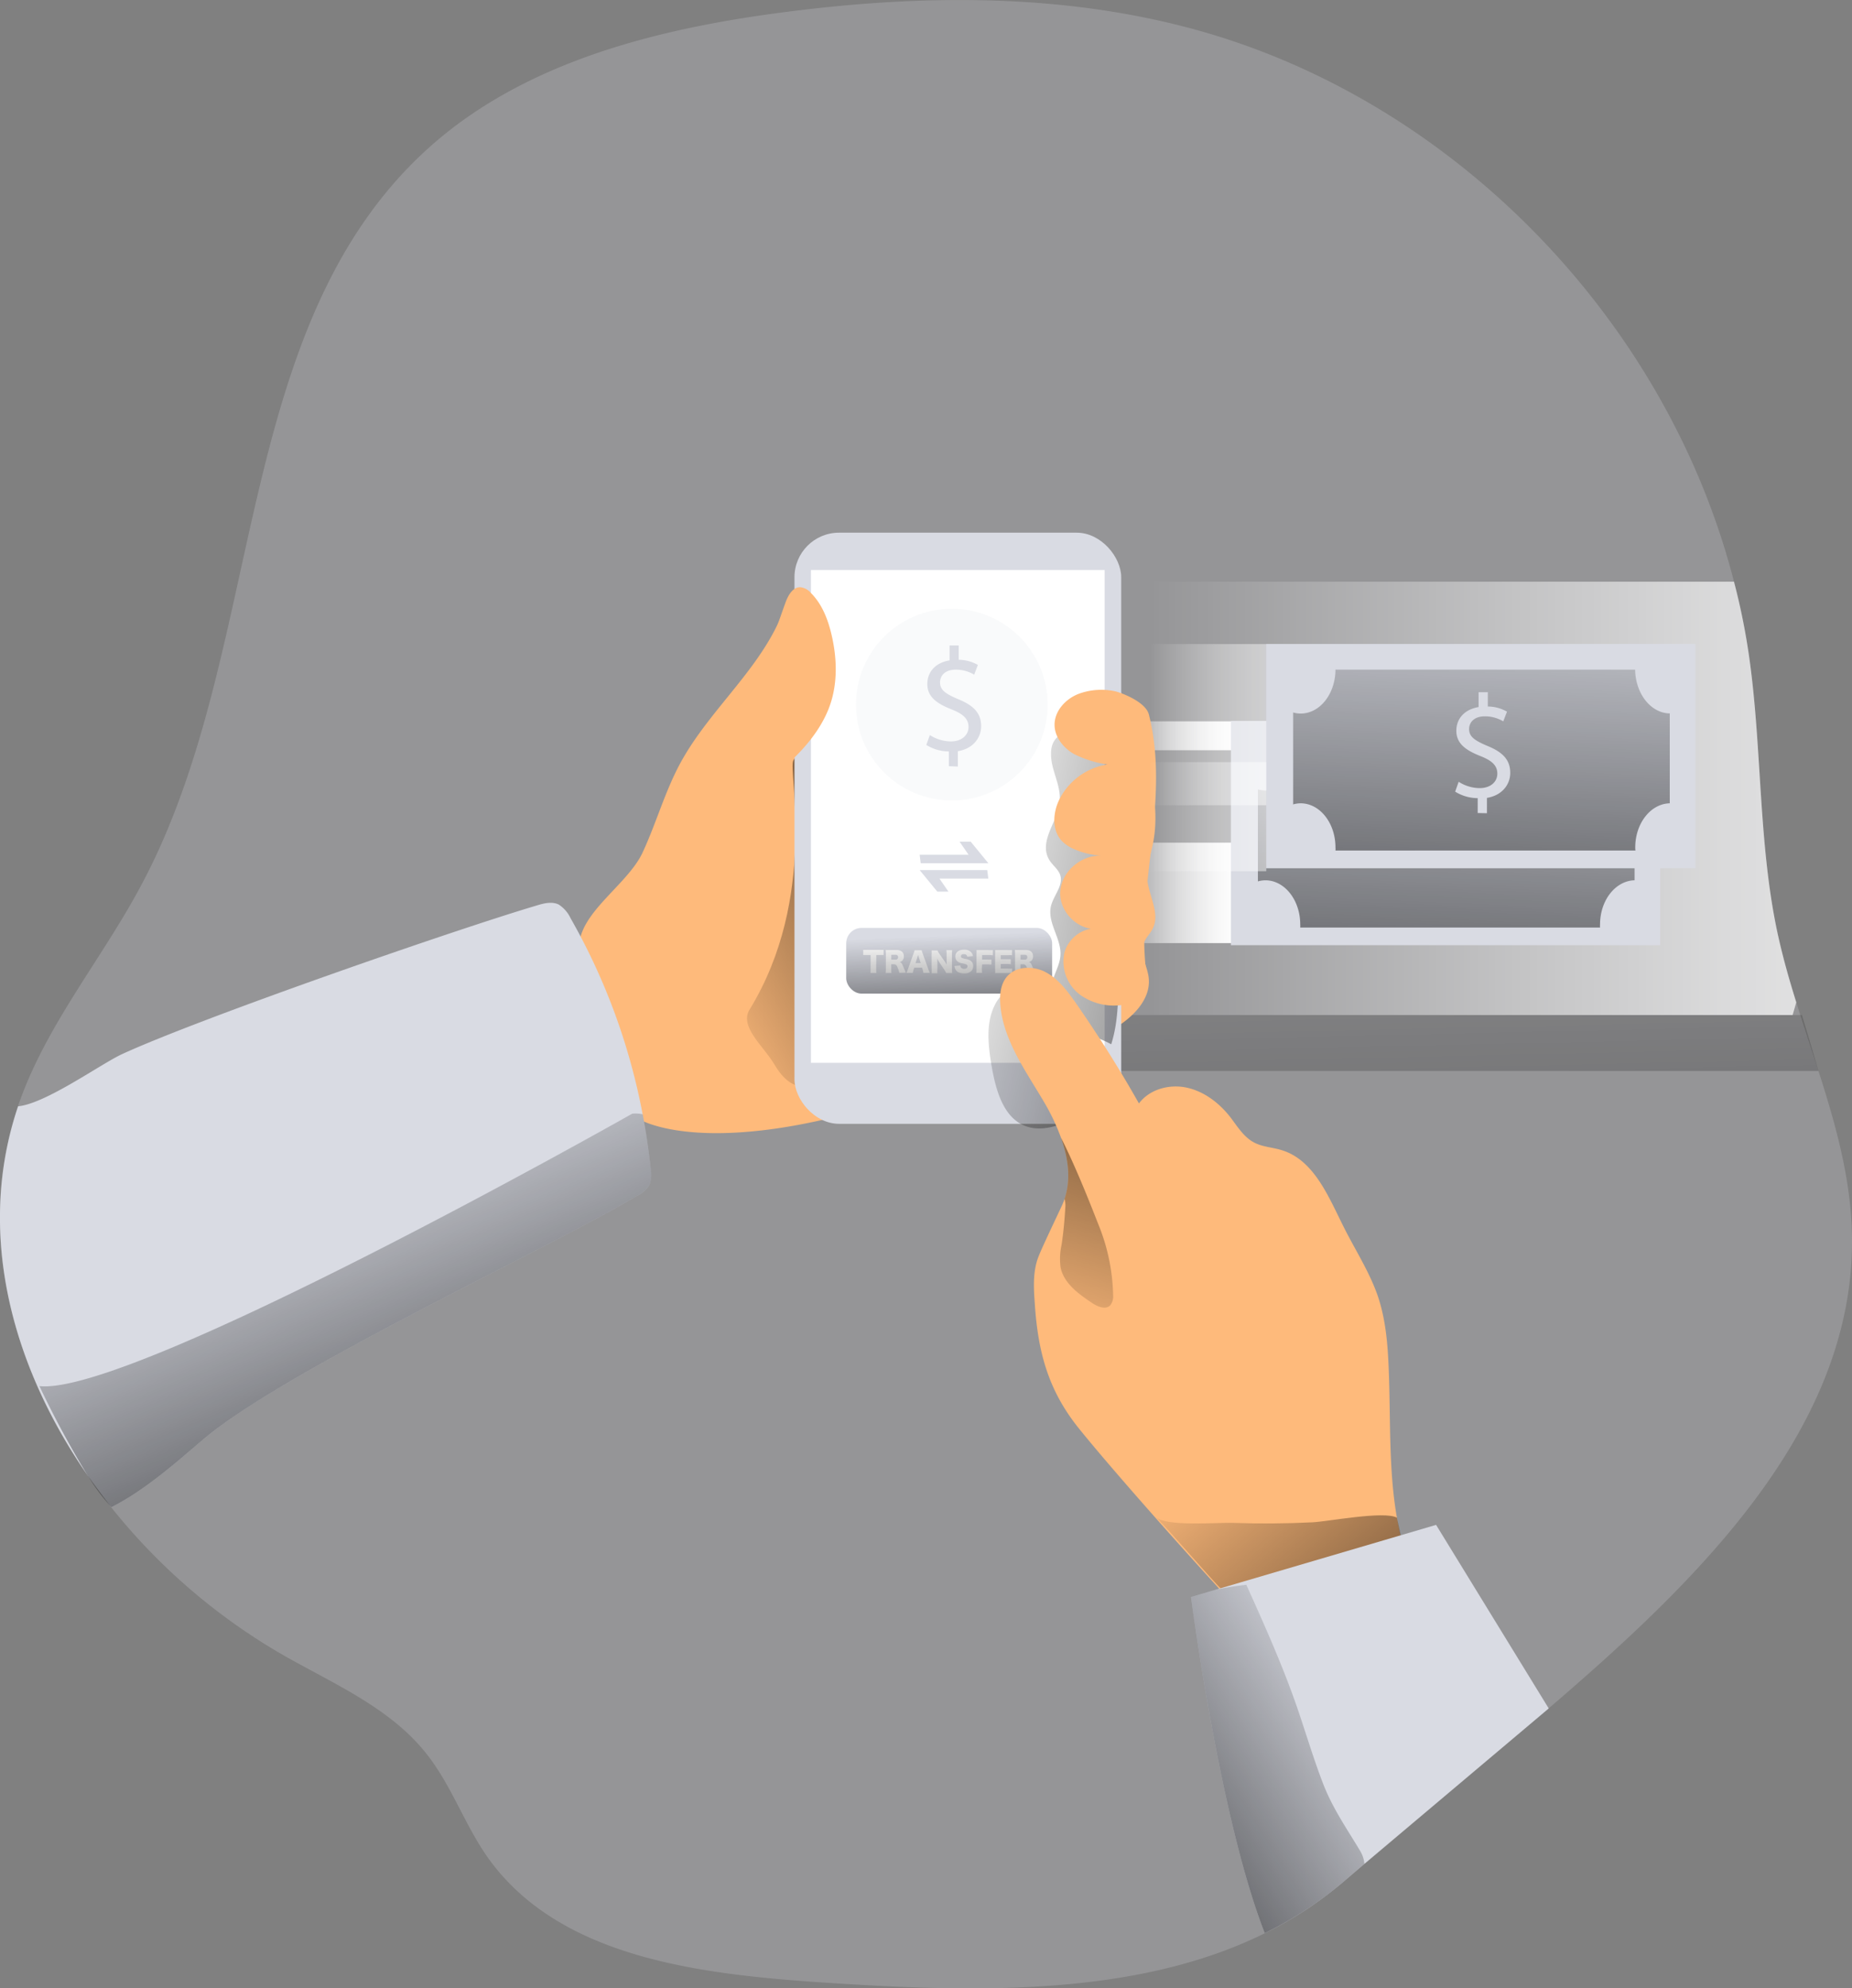 <svg id="Layer_1" data-name="Layer 1" xmlns="http://www.w3.org/2000/svg" xmlns:xlink="http://www.w3.org/1999/xlink" viewBox="0 0 438.83 471.03"><rect x="0" y="0" width="438.83" height="471.03" fill="#808080" stroke="none"/><defs><linearGradient id="linear-gradient" x1="273.08" y1="191.15" x2="280.99" y2="548.41" gradientUnits="userSpaceOnUse"><stop offset="0" stop-color="#010101" stop-opacity="0"/><stop offset="0.95" stop-color="#010101"/></linearGradient><linearGradient id="linear-gradient-2" x1="332.61" y1="197.12" x2="634.49" y2="197.12" gradientUnits="userSpaceOnUse"><stop offset="0" stop-color="#fff" stop-opacity="0"/><stop offset="0.14" stop-color="#fff" stop-opacity="0.22"/><stop offset="0.3" stop-color="#fff" stop-opacity="0.45"/><stop offset="0.45" stop-color="#fff" stop-opacity="0.65"/><stop offset="0.6" stop-color="#fff" stop-opacity="0.8"/><stop offset="0.73" stop-color="#fff" stop-opacity="0.91"/><stop offset="0.85" stop-color="#fff" stop-opacity="0.98"/><stop offset="0.94" stop-color="#fff"/></linearGradient><linearGradient id="linear-gradient-3" x1="264.18" y1="174.31" x2="296.98" y2="174.31" xlink:href="#linear-gradient-2"/><linearGradient id="linear-gradient-4" x1="264.18" y1="211.52" x2="296.98" y2="211.52" xlink:href="#linear-gradient-2"/><linearGradient id="linear-gradient-5" x1="222.35" y1="244.09" x2="321.94" y2="190.31" xlink:href="#linear-gradient"/><linearGradient id="linear-gradient-6" x1="224.67" y1="221.61" x2="226.14" y2="259.67" xlink:href="#linear-gradient"/><linearGradient id="linear-gradient-7" x1="280.87" y1="218" x2="424.74" y2="249.42" xlink:href="#linear-gradient"/><linearGradient id="linear-gradient-8" x1="345.96" y1="347.6" x2="428.66" y2="444.56" xlink:href="#linear-gradient"/><linearGradient id="linear-gradient-9" x1="405.33" y1="153.44" x2="398.13" y2="327.29" xlink:href="#linear-gradient"/><linearGradient id="linear-gradient-10" x1="413.68" y1="135.23" x2="406.48" y2="309.07" xlink:href="#linear-gradient"/><linearGradient id="linear-gradient-11" x1="130.37" y1="277.5" x2="187.82" y2="417.94" xlink:href="#linear-gradient"/><linearGradient id="linear-gradient-12" x1="385.36" y1="405.31" x2="285.85" y2="467.17" xlink:href="#linear-gradient"/><linearGradient id="linear-gradient-13" x1="308.32" y1="329.51" x2="344.33" y2="207.73" xlink:href="#linear-gradient"/><linearGradient id="linear-gradient-14" x1="272.36" y1="171.67" x2="305.16" y2="171.67" xlink:href="#linear-gradient-2"/><linearGradient id="linear-gradient-15" x1="272.36" y1="193.47" x2="305.16" y2="193.47" xlink:href="#linear-gradient-2"/></defs><title>Transfer Money 1</title><path d="M499.27,300.35c1,46-36.86,82.35-71.85,112.35a2.91,2.91,0,0,1-.38.34L379.71,453a90.08,90.08,0,0,1-19.61,13c-31.11,15.35-70.21,13.95-106,11.55-28.81-2-61.56-6.07-78.2-29.72-5.4-7.74-8.51-16.95-14.37-24.35-8.4-10.67-21.45-16.35-33.27-23a144.23,144.23,0,0,1-41.44-35.4c-21.94-27.48-33.1-62.43-22.11-95,.17-.55.38-1.11.59-1.67C72,250,85,234.6,94.15,217.27,123.62,161.74,115,86.12,161.4,43.6,183.89,23,215.11,15,245.32,11c31.53-4.18,64-4.71,94.8,3.07C403.29,29.9,455.22,82.91,471.33,145.8a157.53,157.53,0,0,1,3.7,18.59c2.93,21.31,2.09,43.15,6.52,64.21,1.22,5.69,2.79,11.27,4.54,16.85C491.74,263.59,498.89,281.45,499.27,300.35Z" transform="translate(-60.46 -7.99)" fill="#d9dbe3" opacity="0.24" style="isolation:isolate"/><polygon points="426.97 240.46 118.03 240.46 118.03 253.71 430.9 253.71 426.97 240.46" fill="url(#linear-gradient)"/><path d="M486.09,245.45l-.87,3h-301V145.8H471.33a157.53,157.53,0,0,1,3.7,18.59c2.93,21.31,2.09,43.15,6.52,64.21C482.77,234.29,484.34,239.87,486.09,245.45Z" transform="translate(-60.46 -7.99)" fill="url(#linear-gradient-2)"/><rect x="259.05" y="170.89" width="32.8" height="6.84" fill="url(#linear-gradient-3)"/><rect x="259.05" y="199.63" width="32.8" height="23.79" fill="url(#linear-gradient-4)"/><path d="M212.7,210c3.21-6.88,5.25-14.29,8.84-21,7.1-13.24,20-23.13,24.91-37.33,5.91,2.37,7.89,9.9,7.24,16.24s-3.11,12.49-2.81,18.85a90.31,90.31,0,0,1,59.61-20.59c5.22.15,10.87,1,14.54,4.68,2.56,2.59,3.74,6.21,4.83,9.68,2.8,8.87,5.63,18.21,3.79,27.32-.57,2.82-1.58,5.62-1.33,8.48.36,3.91,3,7.92,1.36,11.48-.62,1.32-1.78,2.35-2.26,3.73-.88,2.55.84,5.21,1.2,7.88.74,5.37-4,9.88-8.71,12.54-14,7.88-30.62,9.35-45.78,14.68-48.8,17.14-67.3,6.93-67.86,5.18-3.83-11.78-11.71-26.59-12.56-38.9C197.13,224.53,209.09,217.74,212.7,210Z" transform="translate(-60.46 -7.99)" fill="#feba7b"/><path d="M238.05,247.2c-2.4,3.92,3.19,8.57,5.6,12.48,1.21,2,2.53,4,4.61,5.06,1.84.91,4,.84,6.05.76,4.12-.18,8.38-.39,12.05-2.28,5.67-2.91,8.73-9.13,11.1-15.05,7-17.44,11.24-37,5.5-54.93-1.65-5.16-4.53-10.46-9.57-12.45-4.89-1.92-10.39-.19-15.22,1.87-2.8,1.2-8.15,2.63-9.71,5.43C247.07,190.57,254.44,220.45,238.05,247.2Z" transform="translate(-60.46 -7.99)" fill="url(#linear-gradient-5)"/><path d="M214.34,288.7a6.73,6.73,0,0,1-2.93,2.58c-21.69,12.91-83.53,41.4-102.78,57.69-6.88,5.86-13.78,12-21.77,16.08q-3-3.76-5.75-7.74s-.07-.11-.11-.14c-18-26.09-26.23-57.59-16.25-87.1,6.52-.62,19.56-10,24.59-12.34,18.48-8.51,78.75-29.44,98.29-35.23,1.67-.52,3.59-1,5.19-.24a7.71,7.71,0,0,1,2.83,3.24A150.05,150.05,0,0,1,212.74,272c.84,4.29,1.46,8.65,1.92,13A6.73,6.73,0,0,1,214.34,288.7Z" transform="translate(-60.46 -7.99)" fill="#d9dbe3"/><rect x="188.25" y="126.19" width="77.42" height="140.04" rx="10.56" fill="#d9dbe3"/><rect x="192.15" y="135.04" width="69.6" height="116.74" fill="#fff"/><circle cx="225.53" cy="166.92" r="22.71" fill="#d9dbe3" opacity="0.16"/><rect x="200.51" y="219.82" width="48.79" height="15.56" rx="3.64" fill="#d9dbe3"/><path d="M268.07,237.49a7,7,0,0,0,.05,1H266.7a6.94,6.94,0,0,0,.05-1v-3.25H266c-.41,0-.52,0-1,0v-1.23a7.81,7.81,0,0,0,1,0h2.83a8.69,8.69,0,0,0,1,0v1.23a8.94,8.94,0,0,0-1,0h-.73Z" transform="translate(-60.46 -7.99)" fill="#fff"/><path d="M273.56,238.46a6.63,6.63,0,0,0-.32-1c-.2-.57-.28-.71-.44-.85a.69.69,0,0,0-.5-.18h-.66v1.06a6.52,6.52,0,0,0,.05,1H270.3a5.92,5.92,0,0,0,.06-1V234a6.6,6.6,0,0,0-.06-.95l1,0h1.68c1,0,1.65.54,1.65,1.47a1.41,1.41,0,0,1-.38,1.06,1.63,1.63,0,0,1-.61.32c.33.1.48.25.68.71.1.2.19.42.48,1.12.07.18.15.34.31.68Zm-.92-3.13a.57.57,0,0,0,.62-.6c0-.36-.21-.55-.61-.55h-1v1.15Z" transform="translate(-60.46 -7.99)" fill="#fff"/><path d="M279.26,238.46a5.31,5.31,0,0,0-.15-.69l-.18-.55h-1.84l-.17.55a3.61,3.61,0,0,0-.16.69h-1.51a5.32,5.32,0,0,0,.31-.78l1.39-3.89a3.52,3.52,0,0,0,.21-.69h1.68a6.12,6.12,0,0,0,.22.69l1.4,3.89c.12.34.23.6.31.78ZM278,234.2l-.6,1.93h1.22Z" transform="translate(-60.46 -7.99)" fill="#fff"/><path d="M284.3,235.73a7.81,7.81,0,0,1,.46.77c0-.29,0-.59,0-.95v-1.47a6.56,6.56,0,0,0-.06-1h1.38a6.83,6.83,0,0,0-.05,1v3.42a8.44,8.44,0,0,0,.05,1h-1.42a6.7,6.7,0,0,0-.48-.82l-1.19-1.8a7.5,7.5,0,0,1-.47-.79,7.52,7.52,0,0,1,.05,1v1.45a6.88,6.88,0,0,0,0,1h-1.37a6.46,6.46,0,0,0,0-1v-3.39a6.88,6.88,0,0,0,0-1h1.4a4,4,0,0,0,.45.8Z" transform="translate(-60.46 -7.99)" fill="#fff"/><path d="M288,236.71a.85.85,0,0,0,.16.48.94.94,0,0,0,.76.31c.49,0,.79-.22.79-.59a.48.48,0,0,0-.27-.45,5.63,5.63,0,0,0-1-.26,2.69,2.69,0,0,1-1-.37,1.48,1.48,0,0,1-.62-1.24c0-1,.8-1.62,2.07-1.62a2.1,2.1,0,0,1,1.79.73,1.82,1.82,0,0,1,.32.78l-1.36.15c-.08-.42-.31-.6-.8-.6s-.69.22-.69.51a.44.44,0,0,0,.31.41,3.8,3.8,0,0,0,.89.22,3.08,3.08,0,0,1,1,.36,1.45,1.45,0,0,1,.7,1.32,1.65,1.65,0,0,1-.45,1.19,2.38,2.38,0,0,1-1.7.54,3.07,3.07,0,0,1-1.44-.31,1.5,1.5,0,0,1-.69-.83,2.23,2.23,0,0,1-.15-.6Z" transform="translate(-60.46 -7.99)" fill="#fff"/><path d="M293.12,237.34a7.31,7.31,0,0,0,.05,1.12h-1.39a6,6,0,0,0,.06-1.1V234a6.25,6.25,0,0,0,0-.94c.26,0,.45,0,.94,0h1.87a7.27,7.27,0,0,0,1.08,0v1.23a9.11,9.11,0,0,0-1.08-.05h-1.48v1.06h1.21a6.84,6.84,0,0,0,1,0v1.2a8.63,8.63,0,0,0-1-.05h-1.21Z" transform="translate(-60.46 -7.99)" fill="#fff"/><path d="M300.26,238.51a6.72,6.72,0,0,0-1.06,0h-2c-.49,0-.67,0-.95,0a5.86,5.86,0,0,0,0-.94V234a6.58,6.58,0,0,0,0-.94c.27,0,.45,0,.95,0h2.06a8.31,8.31,0,0,0,1,0v1.21a8.31,8.31,0,0,0-1,0h-1.68v.95h1.39c.43,0,.58,0,1,0v1.19a8.24,8.24,0,0,0-1-.05h-1.39v1.09h1.66a8.9,8.9,0,0,0,1.05,0Z" transform="translate(-60.46 -7.99)" fill="#fff"/><path d="M304.18,238.46a7.5,7.5,0,0,0-.31-1c-.21-.57-.29-.71-.45-.85a.69.69,0,0,0-.5-.18h-.66v1.06a6.52,6.52,0,0,0,.05,1h-1.39a5.92,5.92,0,0,0,.06-1V234a6.6,6.6,0,0,0-.06-.95l1,0h1.67c1.05,0,1.65.54,1.65,1.47a1.41,1.41,0,0,1-.38,1.06,1.56,1.56,0,0,1-.61.32c.33.1.48.25.68.71.1.2.19.42.48,1.12.07.18.15.34.31.68Zm-.91-3.13a.56.56,0,0,0,.61-.6c0-.36-.21-.55-.61-.55h-1v1.15Z" transform="translate(-60.46 -7.99)" fill="#fff"/><rect x="200.51" y="219.82" width="48.79" height="15.56" rx="3.64" fill="url(#linear-gradient-6)"/><path d="M309.17,211.84c.78,1.21,2.07,2.1,2.51,3.47.79,2.49-1.6,4.8-2.2,7.35-.93,4,2.6,7.77,2.24,11.81-.26,3.07-2.73,5.91-2,8.89-3-4.38-10.55-2.51-13.21,2.1s-1.9,10.34-1,15.58c1,5.48,2.79,11.81,8,13.74,3.93,1.44,8.24-.27,12.07-1.95q-2.81-10.29-5.12-20.71a27.33,27.33,0,0,1,13.3,3.25c1.66-5.21,1.68-10.78,1.69-16.24l.05-37.47,0-19.34c0-3.86,2.39-4.14-.45-6.55-3.68,6.07-14.95,2.87-15.52,10.07-.39,4.85,3,8.4,1.79,13.47C310.49,203.26,306.55,207.73,309.17,211.84Z" transform="translate(-60.46 -7.99)" fill="url(#linear-gradient-7)"/><path d="M392.89,378.17a5.18,5.18,0,0,1-1.74,1.43c-6.07,3.55-12.56,7.25-19.61,7.22-10.35-.07-11.85,8.65-18.9,1.08-9.31-10-27.73-30.63-36.34-41.27-7.33-9-9.87-18.06-10.64-29.71-.28-3.8-.52-7.78.91-11.34.76-2,4.67-10.15,5.58-12.14a15.14,15.14,0,0,0,.55-1.43c1.57-4.64.88-9.66-.83-14.47v0a50.33,50.33,0,0,0-4-8.44c-4.36-7.43-9.77-14.75-10.4-23.3-.14-2.19.07-4.57,1.47-6.31,2.09-2.65,6.24-2.79,9.24-1.22s5.09,4.36,7.05,7.12c5.4,7.77,10.46,15.76,15.1,24,2.54-3.39,7.25-4.64,11.37-3.73s7.64,3.62,10.25,6.94c1.71,2.23,3.21,4.77,5.69,6.06,2,1.05,4.32,1.12,6.45,1.78,7.74,2.31,11.16,11.06,14.79,18.28,2.69,5.37,6,10.46,8,16.15,1.85,5.37,2.37,11.13,2.61,16.81.63,14.2-.35,28.67,3.42,42.38C393.27,375.41,393.66,377,392.89,378.17Z" transform="translate(-60.46 -7.99)" fill="#feba7b"/><path d="M334.36,367.4c3.88,3.86,12.31,13.93,16.2,17.79,1.75,1.75,3.61,3.56,6,4.24,2,.56-.45-5.93,1.58-6.27,9.82-1.64,25.76-4.33,34.9-8.28l-1.59-7.36c-3.1-1.65-16.23.91-20,1.1q-9.48.47-19,.13C349.19,368.64,336.66,369.68,334.36,367.4Z" transform="translate(-60.46 -7.99)" fill="url(#linear-gradient-8)"/><path d="M427.42,412.7a2.91,2.91,0,0,1-.38.34l-43.29,36.49-4,3.42a90.08,90.08,0,0,1-19.61,13c-10.77-27.55-17.47-79.63-17.47-79.63l5.76-1.71,52.31-15.38Z" transform="translate(-60.46 -7.99)" fill="#d9dbe3"/><rect x="291.67" y="170.78" width="101.71" height="53.13" fill="#d9dbe3"/><path d="M447.77,195.25v21.28c-4.53.11-8.18,4.74-8.18,10.46a4.47,4.47,0,0,0,0,.73H368.55a4.47,4.47,0,0,0,0-.73c0-5.77-3.7-10.46-8.26-10.46a7,7,0,0,0-1.77.26V195a7,7,0,0,0,1.77.26c4.56,0,8.22-4.63,8.26-10.41h71C439.63,190.56,443.29,195.14,447.77,195.25Z" transform="translate(-60.46 -7.99)" fill="url(#linear-gradient-9)"/><rect x="300.02" y="152.56" width="101.71" height="53.13" fill="#d9dbe3"/><path d="M456.11,177v21.29c-4.52.1-8.18,4.73-8.18,10.46a3.59,3.59,0,0,0,.05.73H376.9a4.47,4.47,0,0,0,0-.73c0-5.78-3.7-10.46-8.26-10.46a6.53,6.53,0,0,0-1.77.26V176.77a6.53,6.53,0,0,0,1.77.26c4.56,0,8.22-4.63,8.26-10.41h71C448,172.35,451.63,176.93,456.11,177Z" transform="translate(-60.46 -7.99)" fill="url(#linear-gradient-10)"/><path d="M257.06,175.22c1.91-5.35,1.74-11.26.45-16.79-.85-3.67-2.26-7.35-4.94-10a3.79,3.79,0,0,0-2.5-1.33c-1.83,0-2.9,2-3.52,3.72q-3.9,10.81-7.08,21.87a34.66,34.66,0,0,0-1.84,10.54c.18,6.14,3.56,10.91,9.08,6.07C251,185.52,255.1,180.69,257.06,175.22Z" transform="translate(-60.46 -7.99)" fill="#feba7b"/><path d="M316.21,172.3c-3.22,1.16-6,4.18-5.87,7.61.11,2.8,2.12,5.26,4.54,6.67a25.42,25.42,0,0,0,8,2.51,15.41,15.41,0,0,0-11.4,8.28c-1.57,3.15-1.82,7.35.63,9.89a9.17,9.17,0,0,0,3.12,2,18.72,18.72,0,0,0,6.27,1.43c-4.83-.23-9.57,3.78-9.82,8.6s4.43,9.39,9.22,8.73c-3.64-.59-7.35,2.19-8.26,5.76a9.86,9.86,0,0,0,3.65,9.8A13.72,13.72,0,0,0,326.75,246c1.83-.28,3.76-1,4.74-2.55s.74-3.55.53-5.37c-2.36-20.37,5.74-40.76.66-60.84-.67-2.62-5.23-4.7-7.8-5.44A15.52,15.52,0,0,0,316.21,172.3Z" transform="translate(-60.46 -7.99)" fill="#feba7b"/><path d="M214.34,288.7a6.73,6.73,0,0,1-2.93,2.58c-21.69,12.91-83.53,41.4-102.78,57.69-6.88,5.86-13.78,12-21.77,16.08a52.69,52.69,0,0,1-5.75-7.74s-.07-.11-.11-.14a229.54,229.54,0,0,1-11.2-20.82c22.12,2.44,140.46-64.53,140.46-64.53a8.08,8.08,0,0,1,2.48.14c.84,4.29,1.46,8.65,1.92,13A6.73,6.73,0,0,1,214.34,288.7Z" transform="translate(-60.46 -7.99)" fill="url(#linear-gradient-11)"/><path d="M383.75,449.53l-4,3.42a90.08,90.08,0,0,1-19.61,13c-10.77-27.55-17.47-79.63-17.47-79.63l5.76-1.71a65.74,65.74,0,0,1,7.35-1.18c4.33,9.59,8.62,19.18,12.07,29.16,2.06,6,3.84,12.06,6.14,18s5.62,10.61,8.83,16A7,7,0,0,1,383.75,449.53Z" transform="translate(-60.46 -7.99)" fill="url(#linear-gradient-12)"/><path d="M324.21,314.76a3.49,3.49,0,0,1-.66,2.44c-1.15,1.18-3.1.31-4.46-.63-3.18-2.13-6.56-4.61-7.33-8.34a15.63,15.63,0,0,1,.25-5.4c.45-3,.73-6.11.9-9.21a6.43,6.43,0,0,0-.21-1.61c1.57-4.64.88-9.66-.83-14.47,3.8,7.39,8.05,18.52,8.86,20.54A46.78,46.78,0,0,1,324.21,314.76Z" transform="translate(-60.46 -7.99)" fill="url(#linear-gradient-13)"/><polygon points="217.91 202.48 229.5 202.48 227.37 199.39 230.01 199.39 234.18 204.49 218.16 204.49 217.91 202.48" fill="#d9dbe3"/><polygon points="234.18 208.13 222.6 208.13 224.73 211.22 222.09 211.22 217.91 206.12 233.93 206.12 234.18 208.13" fill="#d9dbe3"/><path d="M285.29,189.5V186a10.06,10.06,0,0,1-5.34-1.54l.84-2.33a9.34,9.34,0,0,0,5,1.5c2.48,0,4.16-1.44,4.16-3.42s-1.36-3.11-4-4.16c-3.56-1.4-5.76-3-5.76-6s2.06-5.1,5.27-5.62v-3.53h2.17v3.39a9.37,9.37,0,0,1,4.54,1.22l-.88,2.31a8.39,8.39,0,0,0-4.39-1.19c-2.69,0-3.7,1.61-3.7,3,0,1.82,1.29,2.72,4.32,4,3.6,1.47,5.42,3.28,5.42,6.39,0,2.76-1.92,5.34-5.52,5.93v3.63Z" transform="translate(-60.46 -7.99)" fill="#d9dbe3"/><path d="M410.6,200.59v-3.52a10.21,10.21,0,0,1-5.34-1.54l.83-2.34a9.32,9.32,0,0,0,5,1.5c2.48,0,4.16-1.43,4.16-3.42s-1.36-3.11-3.95-4.15c-3.56-1.4-5.76-3-5.76-6s2.06-5.1,5.27-5.63v-3.52H413v3.39a9.19,9.19,0,0,1,4.54,1.22l-.88,2.3a8.39,8.39,0,0,0-4.39-1.19c-2.69,0-3.71,1.61-3.71,3,0,1.81,1.3,2.72,4.33,4,3.6,1.46,5.42,3.28,5.42,6.39,0,2.75-1.92,5.34-5.52,5.93v3.63Z" transform="translate(-60.46 -7.99)" fill="#d9dbe3"/><rect x="267.24" y="152.58" width="32.8" height="38.18" opacity="0.48" fill="url(#linear-gradient-14)"/><rect x="267.24" y="180.55" width="32.8" height="25.84" opacity="0.48" fill="url(#linear-gradient-15)"/></svg>